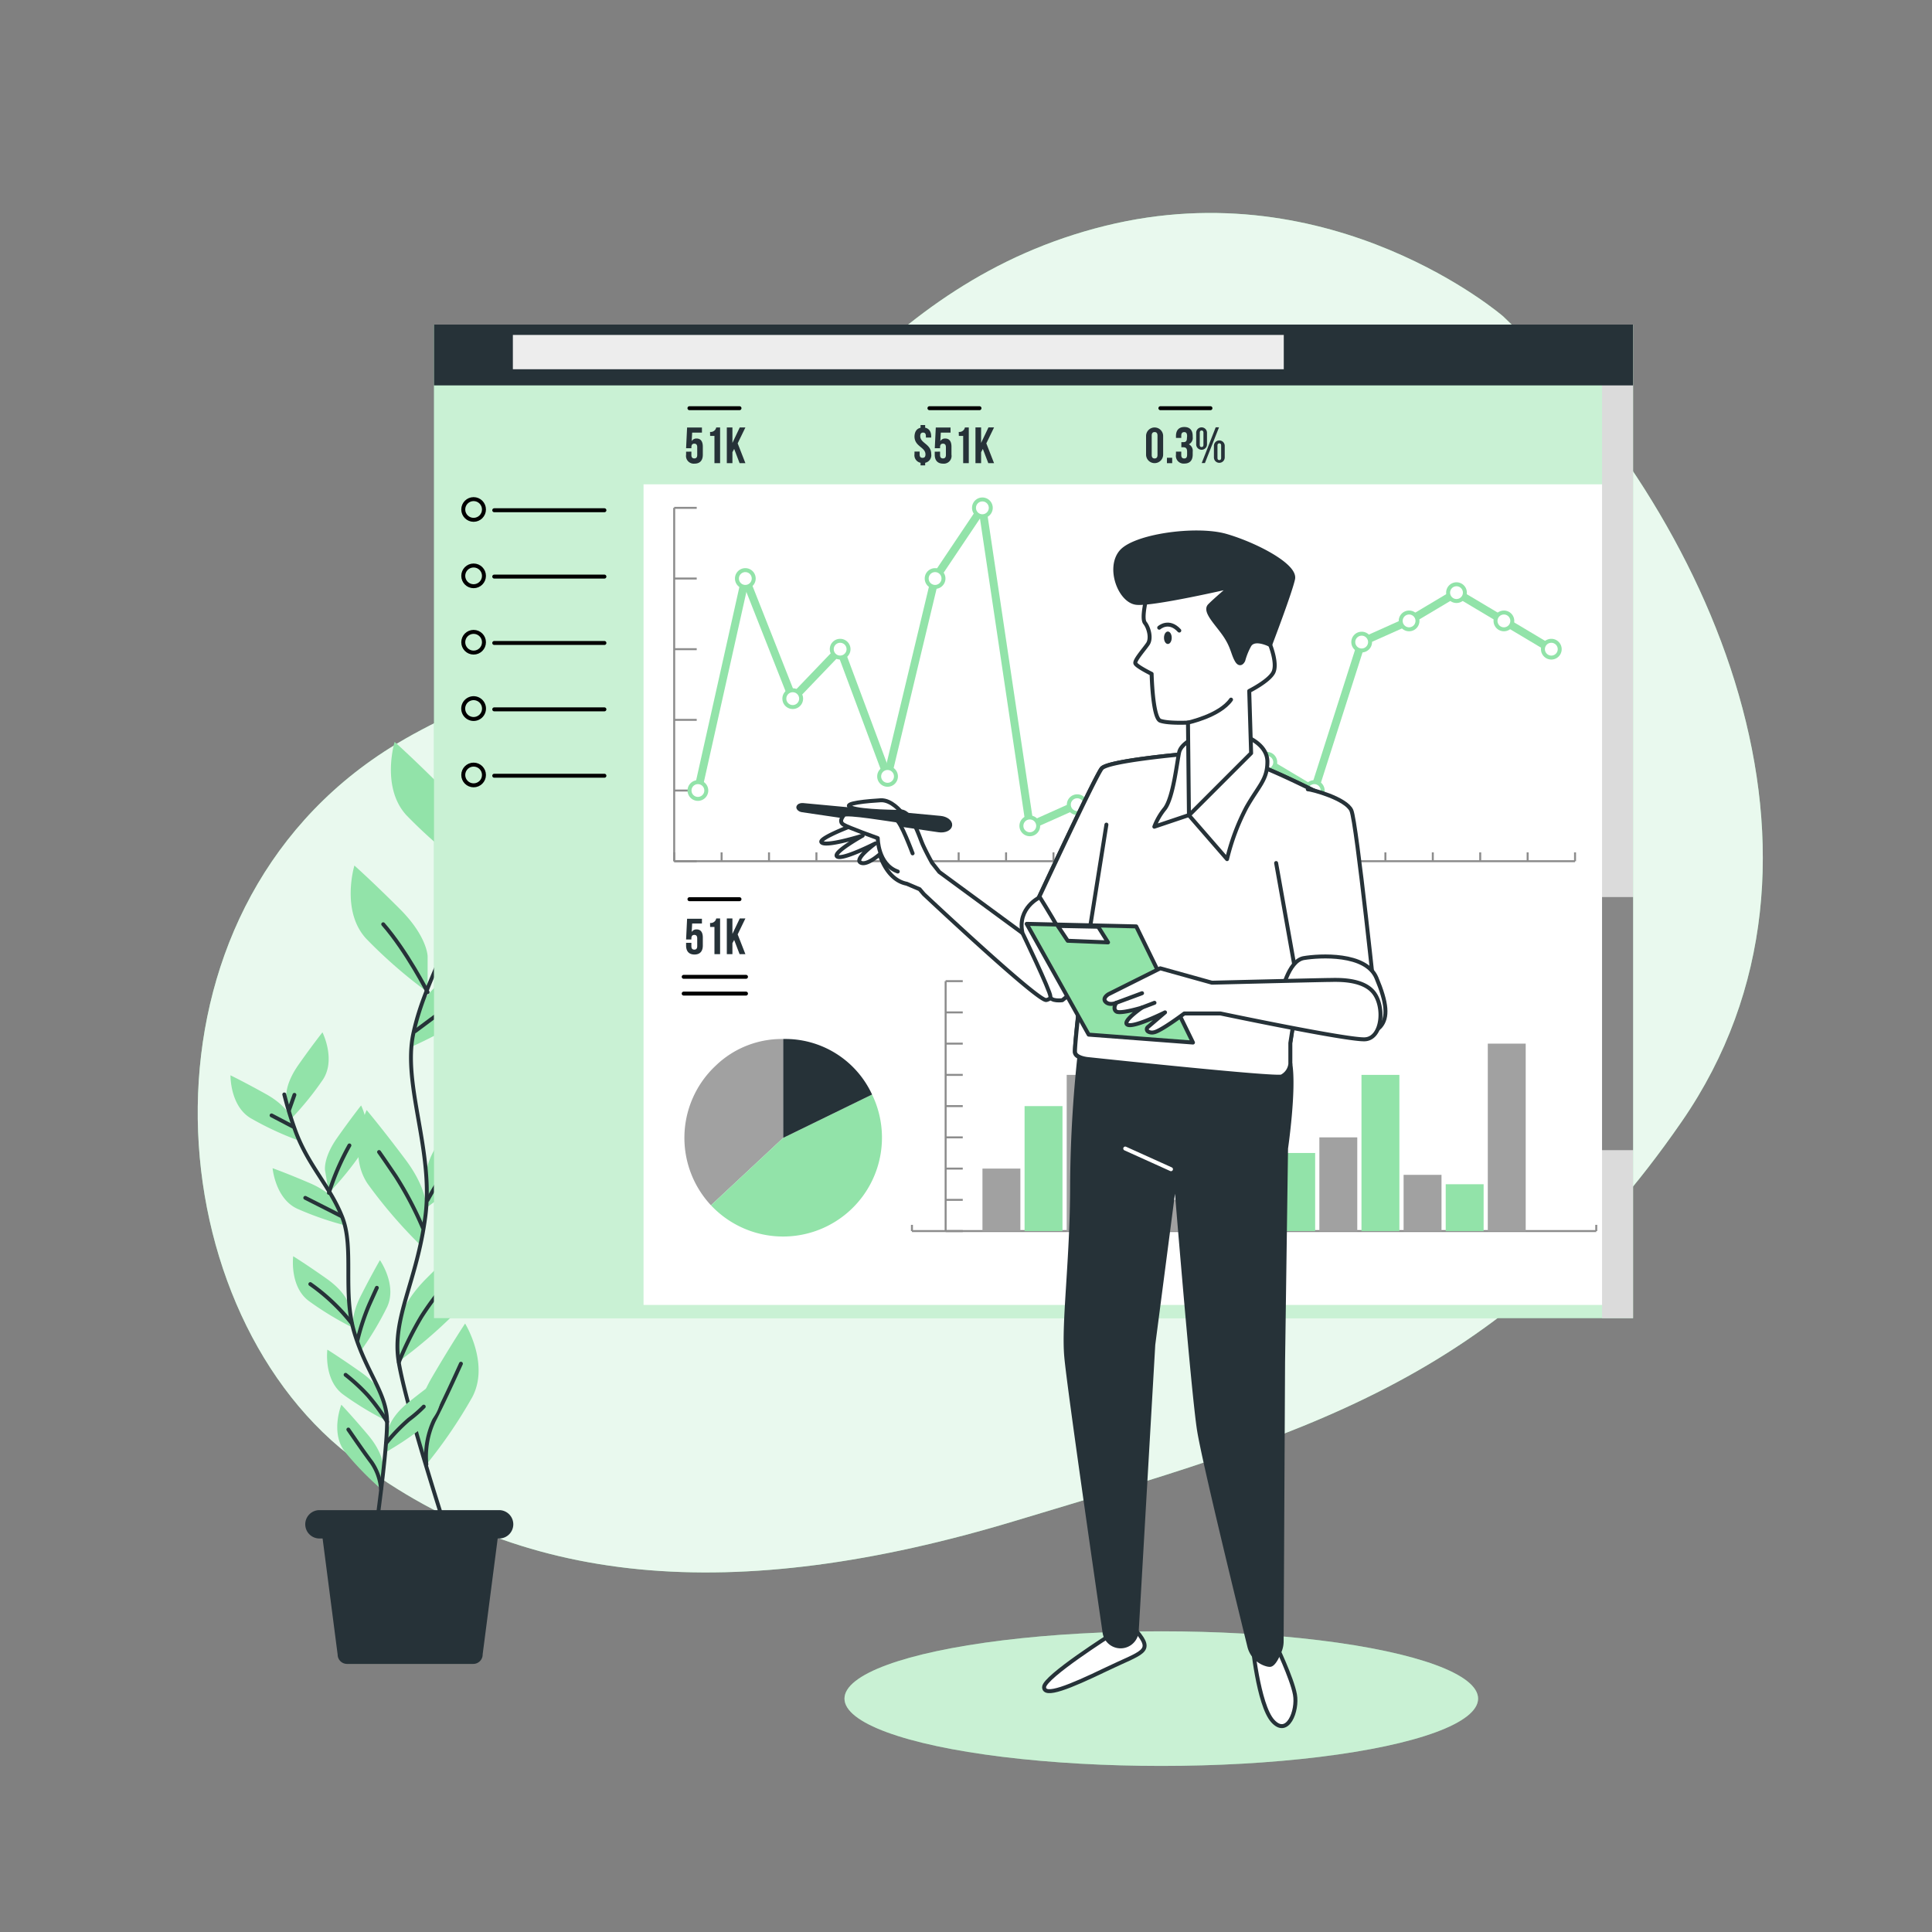<svg xmlns="http://www.w3.org/2000/svg" viewBox="0 0 500 500"><rect x="0" y="0" width="500" height="500" fill="#808080" stroke="none"/><g id="freepik--background-simple--inject-277"><path d="M389,81.86s-44-38-103-23.41-85,64.39-119.53,98.12c-18.11,17.66-44.27,23.62-65.56,37-68.08,42.8-61,143.57-10.6,183,43.67,34.08,99.3,39.1,172.5,17S388.33,358.25,435.27,290.2,443,133.34,389,81.86Z" style="fill:#92E3A9"></path><path d="M389,81.86s-44-38-103-23.41-85,64.39-119.53,98.12c-18.11,17.66-44.27,23.62-65.56,37-68.08,42.8-61,143.57-10.6,183,43.67,34.08,99.3,39.1,172.5,17S388.33,358.25,435.27,290.2,443,133.34,389,81.86Z" style="fill:#fff;opacity:0.8"></path></g><g id="freepik--Plants--inject-277"><path d="M121.08,215.56s0-5.12-7.17-12.29S102.13,192,102.13,192,98.54,203.78,105.2,211a126.16,126.16,0,0,0,15.88,13.83Z" style="fill:#92E3A9"></path><path d="M110.67,247.55s0-5.12-7.17-12.29S91.72,224,91.72,224s-3.58,11.78,3.07,18.95a126.16,126.16,0,0,0,15.88,13.83Z" style="fill:#92E3A9"></path><path d="M120.63,224.29s.54-5.1,8.43-11.47,12.91-10,12.91-10,2.32,12.09-5.06,18.52a126.08,126.08,0,0,1-17.25,12.08Z" style="fill:#92E3A9"></path><path d="M108.06,262.07s1.07-5,9.59-10.52S131.53,243,131.53,243s1,12.27-7,17.89a126.25,126.25,0,0,1-18.42,10.19Z" style="fill:#92E3A9"></path><path d="M110.42,303.26s0-5.12,7.17-12.3,11.78-11.27,11.78-11.27,3.59,11.79-3.07,19a126.16,126.16,0,0,1-15.88,13.83Z" style="fill:#92E3A9"></path><path d="M110.3,313.31s.73-5.07-5.35-13.19-10.06-12.83-10.06-12.83-5.22,11.16.35,19.2A125.62,125.62,0,0,0,109,322.44Z" style="fill:#92E3A9"></path><path d="M103.23,343.11s0-5.12,7.17-12.3,11.78-11.26,11.78-11.26,3.59,11.78-3.07,18.95a126.16,126.16,0,0,1-15.88,13.83Z" style="fill:#92E3A9"></path><path d="M108,370.12s-1.3-4.95,3.82-13.71,8.55-13.88,8.55-13.88,6.45,10.49,1.82,19.11A124.93,124.93,0,0,1,110.35,379Z" style="fill:#92E3A9"></path><path d="M121.73,214.25a146.69,146.69,0,0,1-2,15.9c-2.84,14.65-9.92,24.1-12.76,37.33s5.3,30.27,3.12,47.26-8.79,26.44-6.9,37.78S115,394.57,115,394.57" style="fill:none;stroke:#263238;stroke-linecap:round;stroke-linejoin:round"></path><line x1="120.56" y1="227.69" x2="128.29" y2="221.76" style="fill:none;stroke:#263238;stroke-linecap:round;stroke-linejoin:round"></line><line x1="120.92" y1="220.86" x2="117.68" y2="215.11" style="fill:none;stroke:#263238;stroke-linecap:round;stroke-linejoin:round"></line><path d="M107.44,266.87s6.47-4.85,13.12-9.7" style="fill:none;stroke:#263238;stroke-linecap:round;stroke-linejoin:round"></path><path d="M110.67,256.77s-5.39-10.57-11.5-17.58" style="fill:none;stroke:#263238;stroke-linecap:round;stroke-linejoin:round"></path><path d="M110.68,310.54A80.17,80.17,0,0,1,124.51,292" style="fill:none;stroke:#263238;stroke-linecap:round;stroke-linejoin:round"></path><path d="M109.42,317.73a91.46,91.46,0,0,0-7-13.3c-3.78-5.57-4.32-6.29-4.32-6.29" style="fill:none;stroke:#263238;stroke-linecap:round;stroke-linejoin:round"></path><path d="M103.23,352.52a85.47,85.47,0,0,1,5.83-11.78,75.27,75.27,0,0,1,7.55-9.89" style="fill:none;stroke:#263238;stroke-linecap:round;stroke-linejoin:round"></path><path d="M110.35,379a22,22,0,0,1,1.94-11.34c2.7-5.22,5.75-12,7-14.74" style="fill:none;stroke:#263238;stroke-linecap:round;stroke-linejoin:round"></path><path d="M74.12,284s-.55-3.21,3.16-8.48,6.17-8.35,6.17-8.35,3.53,7,.13,12.22a80,80,0,0,1-8.46,10.39Z" style="fill:#92E3A9"></path><path d="M84.12,302.92s-.56-3.21,3.16-8.48,6.17-8.35,6.17-8.35,3.53,7,.13,12.22a80.45,80.45,0,0,1-8.46,10.4Z" style="fill:#92E3A9"></path><path d="M75.35,289.42s-.89-3.14-6.53-6.28-9.17-4.85-9.17-4.85-.15,7.84,5.18,11.07A79.91,79.91,0,0,0,77,295.06Z" style="fill:#92E3A9"></path><path d="M87.34,311.74s-1.22-3-7.16-5.55-9.63-3.86-9.63-3.86.68,7.81,6.32,10.46a80.06,80.06,0,0,0,12.66,4.39Z" style="fill:#92E3A9"></path><path d="M90.33,337.83s-.56-3.21-5.83-6.93-8.62-5.79-8.62-5.79-1,7.78,4,11.55a80.41,80.41,0,0,0,11.46,6.95Z" style="fill:#92E3A9"></path><path d="M91.49,344.12s-1-3.1,1.93-8.85,4.91-9.14,4.91-9.14,4.49,6.43,1.87,12.08a80.07,80.07,0,0,1-6.89,11.49Z" style="fill:#92E3A9"></path><path d="M100.49,370s.38-3.24,5.43-7.25,8.27-6.27,8.27-6.27,1.41,7.71-3.32,11.76a80,80,0,0,1-11.05,7.59Z" style="fill:#92E3A9"></path><path d="M99.16,362s-.55-3.22-5.83-6.93-8.61-5.79-8.61-5.79-1,7.78,4,11.55a81,81,0,0,0,11.46,6.95Z" style="fill:#92E3A9"></path><path d="M99.09,379.5s.28-3.25-3.88-8.18-6.87-7.78-6.87-7.78-2.91,7.27.93,12.18a79.73,79.73,0,0,0,9.33,9.62Z" style="fill:#92E3A9"></path><path d="M73.57,283.24a92.5,92.5,0,0,0,3,9.76c3.37,8.88,8.84,14,12,22s0,19.56,3.17,30,8.39,15.62,8.43,22.94-2.84,27.65-2.84,27.65" style="fill:none;stroke:#263238;stroke-linecap:round;stroke-linejoin:round"></path><line x1="75.77" y1="291.54" x2="70.28" y2="288.66" style="fill:none;stroke:#263238;stroke-linecap:round;stroke-linejoin:round"></line><line x1="74.8" y1="287.3" x2="76.2" y2="283.34" style="fill:none;stroke:#263238;stroke-linecap:round;stroke-linejoin:round"></line><path d="M88.25,314.69S83.66,312.35,79,310" style="fill:none;stroke:#263238;stroke-linecap:round;stroke-linejoin:round"></path><path d="M85.12,308.71a65.18,65.18,0,0,1,5.31-12.28" style="fill:none;stroke:#263238;stroke-linecap:round;stroke-linejoin:round"></path><path d="M91,342.42a50.92,50.92,0,0,0-10.69-10.1" style="fill:none;stroke:#263238;stroke-linecap:round;stroke-linejoin:round"></path><path d="M92.53,346.8a57.61,57.61,0,0,1,3-9.1c1.76-3.91,2-4.42,2-4.42" style="fill:none;stroke:#263238;stroke-linecap:round;stroke-linejoin:round"></path><path d="M99.93,373.49a47.93,47.93,0,0,1,5.91-6.13,32,32,0,0,0,3.83-3.33" style="fill:none;stroke:#263238;stroke-linecap:round;stroke-linejoin:round"></path><path d="M100.18,367.94a54,54,0,0,0-4.93-6.76,48.25,48.25,0,0,0-5.81-5.38" style="fill:none;stroke:#263238;stroke-linecap:round;stroke-linejoin:round"></path><path d="M98.6,385.34a14.07,14.07,0,0,0-2.45-6.9c-2.26-3-4.92-6.93-6-8.48" style="fill:none;stroke:#263238;stroke-linecap:round;stroke-linejoin:round"></path><path d="M122.48,430.62H89.82a2.43,2.43,0,0,1-2.44-2.43L82.69,392H129.6l-4.69,36.15A2.43,2.43,0,0,1,122.48,430.62Z" style="fill:#263238"></path><path d="M129.19,398.16H82.69A3.67,3.67,0,0,1,79,394.49h0a3.67,3.67,0,0,1,3.67-3.67h46.5a3.67,3.67,0,0,1,3.67,3.67h0A3.67,3.67,0,0,1,129.19,398.16Z" style="fill:#263238"></path></g><g id="freepik--Page--inject-277"><rect x="112.32" y="84" width="310.31" height="257.13" style="fill:#92E3A9"></rect><rect x="112.32" y="84" width="310.31" height="257.13" style="fill:#fff;opacity:0.5"></rect><rect x="166.55" y="125.34" width="254.23" height="212.38" style="fill:#fff"></rect><line x1="236.01" y1="318.6" x2="413.11" y2="318.6" style="fill:none;stroke:#8c8c8c;stroke-miterlimit:10;stroke-width:0.512px"></line><line x1="236.01" y1="318.6" x2="236.01" y2="316.99" style="fill:none;stroke:#8c8c8c;stroke-miterlimit:10;stroke-width:0.512px"></line><line x1="413.11" y1="318.6" x2="413.11" y2="316.99" style="fill:none;stroke:#8c8c8c;stroke-miterlimit:10;stroke-width:0.512px"></line><line x1="244.73" y1="318.6" x2="244.73" y2="253.92" style="fill:none;stroke:#8c8c8c;stroke-miterlimit:10;stroke-width:0.512px"></line><line x1="244.73" y1="318.6" x2="249.16" y2="318.6" style="fill:none;stroke:#8c8c8c;stroke-miterlimit:10;stroke-width:0.512px"></line><line x1="244.73" y1="310.52" x2="249.16" y2="310.52" style="fill:none;stroke:#8c8c8c;stroke-miterlimit:10;stroke-width:0.512px"></line><line x1="244.73" y1="302.43" x2="249.16" y2="302.43" style="fill:none;stroke:#8c8c8c;stroke-miterlimit:10;stroke-width:0.512px"></line><line x1="244.73" y1="294.35" x2="249.16" y2="294.35" style="fill:none;stroke:#8c8c8c;stroke-miterlimit:10;stroke-width:0.512px"></line><line x1="244.73" y1="286.26" x2="249.16" y2="286.26" style="fill:none;stroke:#8c8c8c;stroke-miterlimit:10;stroke-width:0.512px"></line><line x1="244.73" y1="278.18" x2="249.16" y2="278.18" style="fill:none;stroke:#8c8c8c;stroke-miterlimit:10;stroke-width:0.512px"></line><line x1="244.73" y1="270.09" x2="249.16" y2="270.09" style="fill:none;stroke:#8c8c8c;stroke-miterlimit:10;stroke-width:0.512px"></line><line x1="244.73" y1="262.01" x2="249.16" y2="262.01" style="fill:none;stroke:#8c8c8c;stroke-miterlimit:10;stroke-width:0.512px"></line><line x1="244.73" y1="253.92" x2="249.16" y2="253.92" style="fill:none;stroke:#8c8c8c;stroke-miterlimit:10;stroke-width:0.512px"></line><rect x="385.04" y="270.09" width="9.81" height="48.51" style="fill:#a1a1a1"></rect><rect x="374.15" y="306.48" width="9.81" height="12.13" style="fill:#92E3A9"></rect><rect x="363.25" y="304.05" width="9.81" height="14.55" style="fill:#a1a1a1"></rect><rect x="352.35" y="278.18" width="9.81" height="40.43" style="fill:#92E3A9"></rect><rect x="341.45" y="294.35" width="9.81" height="24.26" style="fill:#a1a1a1"></rect><rect x="330.55" y="298.39" width="9.81" height="20.21" style="fill:#92E3A9"></rect><rect x="319.65" y="302.43" width="9.81" height="16.17" style="fill:#a1a1a1"></rect><rect x="308.75" y="262.01" width="9.81" height="56.6" style="fill:#92E3A9"></rect><rect x="297.86" y="310.52" width="9.81" height="8.09" style="fill:#a1a1a1"></rect><rect x="286.96" y="294.35" width="9.81" height="24.26" style="fill:#92E3A9"></rect><rect x="276.06" y="278.18" width="9.81" height="40.43" style="fill:#a1a1a1"></rect><rect x="265.16" y="286.26" width="9.81" height="32.34" style="fill:#92E3A9"></rect><rect x="254.26" y="302.43" width="9.81" height="16.17" style="fill:#a1a1a1"></rect><line x1="174.48" y1="222.88" x2="407.62" y2="222.88" style="fill:none;stroke:#8c8c8c;stroke-miterlimit:10;stroke-width:0.512px"></line><line x1="174.48" y1="222.88" x2="174.48" y2="220.59" style="fill:none;stroke:#8c8c8c;stroke-miterlimit:10;stroke-width:0.512px"></line><line x1="186.75" y1="222.88" x2="186.75" y2="220.59" style="fill:none;stroke:#8c8c8c;stroke-miterlimit:10;stroke-width:0.512px"></line><line x1="199.02" y1="222.88" x2="199.02" y2="220.59" style="fill:none;stroke:#8c8c8c;stroke-miterlimit:10;stroke-width:0.512px"></line><line x1="211.29" y1="222.88" x2="211.29" y2="220.59" style="fill:none;stroke:#8c8c8c;stroke-miterlimit:10;stroke-width:0.512px"></line><line x1="223.56" y1="222.88" x2="223.56" y2="220.59" style="fill:none;stroke:#8c8c8c;stroke-miterlimit:10;stroke-width:0.512px"></line><line x1="235.83" y1="222.88" x2="235.83" y2="220.59" style="fill:none;stroke:#8c8c8c;stroke-miterlimit:10;stroke-width:0.512px"></line><line x1="248.1" y1="222.88" x2="248.1" y2="220.59" style="fill:none;stroke:#8c8c8c;stroke-miterlimit:10;stroke-width:0.512px"></line><line x1="260.37" y1="222.88" x2="260.37" y2="220.59" style="fill:none;stroke:#8c8c8c;stroke-miterlimit:10;stroke-width:0.512px"></line><line x1="272.64" y1="222.88" x2="272.64" y2="220.59" style="fill:none;stroke:#8c8c8c;stroke-miterlimit:10;stroke-width:0.512px"></line><line x1="284.92" y1="222.88" x2="284.92" y2="220.59" style="fill:none;stroke:#8c8c8c;stroke-miterlimit:10;stroke-width:0.512px"></line><line x1="297.19" y1="222.88" x2="297.19" y2="220.59" style="fill:none;stroke:#8c8c8c;stroke-miterlimit:10;stroke-width:0.512px"></line><line x1="309.46" y1="222.88" x2="309.46" y2="220.59" style="fill:none;stroke:#8c8c8c;stroke-miterlimit:10;stroke-width:0.512px"></line><line x1="321.73" y1="222.88" x2="321.73" y2="220.59" style="fill:none;stroke:#8c8c8c;stroke-miterlimit:10;stroke-width:0.512px"></line><line x1="334" y1="222.88" x2="334" y2="220.59" style="fill:none;stroke:#8c8c8c;stroke-miterlimit:10;stroke-width:0.512px"></line><line x1="346.27" y1="222.88" x2="346.27" y2="220.59" style="fill:none;stroke:#8c8c8c;stroke-miterlimit:10;stroke-width:0.512px"></line><line x1="358.54" y1="222.88" x2="358.54" y2="220.59" style="fill:none;stroke:#8c8c8c;stroke-miterlimit:10;stroke-width:0.512px"></line><line x1="370.81" y1="222.88" x2="370.81" y2="220.59" style="fill:none;stroke:#8c8c8c;stroke-miterlimit:10;stroke-width:0.512px"></line><line x1="383.08" y1="222.88" x2="383.08" y2="220.59" style="fill:none;stroke:#8c8c8c;stroke-miterlimit:10;stroke-width:0.512px"></line><line x1="395.35" y1="222.88" x2="395.35" y2="220.59" style="fill:none;stroke:#8c8c8c;stroke-miterlimit:10;stroke-width:0.512px"></line><line x1="407.62" y1="222.88" x2="407.62" y2="220.59" style="fill:none;stroke:#8c8c8c;stroke-miterlimit:10;stroke-width:0.512px"></line><line x1="174.48" y1="222.88" x2="174.48" y2="131.43" style="fill:none;stroke:#8c8c8c;stroke-miterlimit:10;stroke-width:0.512px"></line><line x1="174.48" y1="222.88" x2="180.31" y2="222.88" style="fill:none;stroke:#8c8c8c;stroke-miterlimit:10;stroke-width:0.512px"></line><line x1="174.48" y1="204.59" x2="180.31" y2="204.59" style="fill:none;stroke:#8c8c8c;stroke-miterlimit:10;stroke-width:0.512px"></line><line x1="174.48" y1="186.3" x2="180.31" y2="186.3" style="fill:none;stroke:#8c8c8c;stroke-miterlimit:10;stroke-width:0.512px"></line><line x1="174.48" y1="168.01" x2="180.31" y2="168.01" style="fill:none;stroke:#8c8c8c;stroke-miterlimit:10;stroke-width:0.512px"></line><line x1="174.48" y1="149.72" x2="180.31" y2="149.72" style="fill:none;stroke:#8c8c8c;stroke-miterlimit:10;stroke-width:0.512px"></line><line x1="174.48" y1="131.43" x2="180.31" y2="131.43" style="fill:none;stroke:#8c8c8c;stroke-miterlimit:10;stroke-width:0.512px"></line><line x1="192.89" y1="149.72" x2="180.62" y2="204.59" style="fill:none;stroke:#92E3A9;stroke-linecap:round;stroke-miterlimit:10;stroke-width:2.05px"></line><line x1="205.16" y1="180.81" x2="192.89" y2="149.72" style="fill:none;stroke:#92E3A9;stroke-linecap:round;stroke-miterlimit:10;stroke-width:2.05px"></line><line x1="217.43" y1="168.01" x2="205.16" y2="180.81" style="fill:none;stroke:#92E3A9;stroke-linecap:round;stroke-miterlimit:10;stroke-width:2.05px"></line><line x1="229.7" y1="200.93" x2="217.43" y2="168.01" style="fill:none;stroke:#92E3A9;stroke-linecap:round;stroke-miterlimit:10;stroke-width:2.05px"></line><line x1="241.97" y1="149.72" x2="229.7" y2="200.93" style="fill:none;stroke:#92E3A9;stroke-linecap:round;stroke-miterlimit:10;stroke-width:2.05px"></line><line x1="254.24" y1="131.43" x2="241.97" y2="149.72" style="fill:none;stroke:#92E3A9;stroke-linecap:round;stroke-miterlimit:10;stroke-width:2.05px"></line><line x1="266.51" y1="213.73" x2="254.24" y2="131.43" style="fill:none;stroke:#92E3A9;stroke-linecap:round;stroke-miterlimit:10;stroke-width:2.05px"></line><line x1="278.78" y1="208.24" x2="266.51" y2="213.73" style="fill:none;stroke:#92E3A9;stroke-linecap:round;stroke-miterlimit:10;stroke-width:2.05px"></line><line x1="291.05" y1="206.41" x2="278.78" y2="208.24" style="fill:none;stroke:#92E3A9;stroke-linecap:round;stroke-miterlimit:10;stroke-width:2.05px"></line><line x1="303.32" y1="200.93" x2="291.05" y2="206.41" style="fill:none;stroke:#92E3A9;stroke-linecap:round;stroke-miterlimit:10;stroke-width:2.05px"></line><line x1="315.59" y1="193.61" x2="303.32" y2="200.93" style="fill:none;stroke:#92E3A9;stroke-linecap:round;stroke-miterlimit:10;stroke-width:2.05px"></line><line x1="327.86" y1="197.27" x2="315.59" y2="193.61" style="fill:none;stroke:#92E3A9;stroke-linecap:round;stroke-miterlimit:10;stroke-width:2.05px"></line><line x1="340.13" y1="204.59" x2="327.86" y2="197.27" style="fill:none;stroke:#92E3A9;stroke-linecap:round;stroke-miterlimit:10;stroke-width:2.05px"></line><line x1="352.4" y1="166.18" x2="340.13" y2="204.59" style="fill:none;stroke:#92E3A9;stroke-linecap:round;stroke-miterlimit:10;stroke-width:2.05px"></line><line x1="364.67" y1="160.69" x2="352.4" y2="166.18" style="fill:none;stroke:#92E3A9;stroke-linecap:round;stroke-miterlimit:10;stroke-width:2.05px"></line><line x1="376.94" y1="153.38" x2="364.67" y2="160.69" style="fill:none;stroke:#92E3A9;stroke-linecap:round;stroke-miterlimit:10;stroke-width:2.05px"></line><line x1="389.21" y1="160.69" x2="376.94" y2="153.38" style="fill:none;stroke:#92E3A9;stroke-linecap:round;stroke-miterlimit:10;stroke-width:2.05px"></line><line x1="401.48" y1="168.01" x2="389.21" y2="160.69" style="fill:none;stroke:#92E3A9;stroke-linecap:round;stroke-miterlimit:10;stroke-width:2.05px"></line><path d="M180.62,202.42h0a2.17,2.17,0,0,1,2.17,2.17h0a2.17,2.17,0,0,1-2.17,2.16h0a2.17,2.17,0,0,1-2.17-2.16h0A2.17,2.17,0,0,1,180.62,202.42Z" style="fill:#fff;stroke:#92E3A9;stroke-linecap:round;stroke-linejoin:round;stroke-width:1.025px"></path><path d="M192.89,147.55h0a2.17,2.17,0,0,1,2.17,2.17h0a2.17,2.17,0,0,1-2.17,2.17h0a2.17,2.17,0,0,1-2.17-2.17h0A2.17,2.17,0,0,1,192.89,147.55Z" style="fill:#fff;stroke:#92E3A9;stroke-linecap:round;stroke-linejoin:round;stroke-width:1.025px"></path><path d="M205.16,178.64h0a2.17,2.17,0,0,1,2.17,2.17h0a2.17,2.17,0,0,1-2.17,2.17h0a2.17,2.17,0,0,1-2.17-2.17h0A2.17,2.17,0,0,1,205.16,178.64Z" style="fill:#fff;stroke:#92E3A9;stroke-linecap:round;stroke-linejoin:round;stroke-width:1.025px"></path><path d="M217.43,165.84h0A2.17,2.17,0,0,1,219.6,168h0a2.17,2.17,0,0,1-2.17,2.17h0a2.17,2.17,0,0,1-2.17-2.17h0A2.17,2.17,0,0,1,217.43,165.84Z" style="fill:#fff;stroke:#92E3A9;stroke-linecap:round;stroke-linejoin:round;stroke-width:1.025px"></path><path d="M229.7,198.76h0a2.17,2.17,0,0,1,2.17,2.17h0a2.17,2.17,0,0,1-2.17,2.17h0a2.17,2.17,0,0,1-2.17-2.17h0A2.17,2.17,0,0,1,229.7,198.76Z" style="fill:#fff;stroke:#92E3A9;stroke-linecap:round;stroke-linejoin:round;stroke-width:1.025px"></path><path d="M242,147.55h0a2.17,2.17,0,0,1,2.17,2.17h0a2.17,2.17,0,0,1-2.17,2.17h0a2.17,2.17,0,0,1-2.17-2.17h0A2.17,2.17,0,0,1,242,147.55Z" style="fill:#fff;stroke:#92E3A9;stroke-linecap:round;stroke-linejoin:round;stroke-width:1.025px"></path><path d="M254.24,129.26h0a2.17,2.17,0,0,1,2.17,2.17h0a2.17,2.17,0,0,1-2.17,2.17h0a2.17,2.17,0,0,1-2.17-2.17h0A2.17,2.17,0,0,1,254.24,129.26Z" style="fill:#fff;stroke:#92E3A9;stroke-linecap:round;stroke-linejoin:round;stroke-width:1.025px"></path><path d="M266.51,211.56h0a2.17,2.17,0,0,1,2.17,2.17h0a2.17,2.17,0,0,1-2.17,2.17h0a2.17,2.17,0,0,1-2.17-2.17h0A2.17,2.17,0,0,1,266.51,211.56Z" style="fill:#fff;stroke:#92E3A9;stroke-linecap:round;stroke-linejoin:round;stroke-width:1.025px"></path><path d="M278.78,206.08h0a2.17,2.17,0,0,1,2.17,2.16h0a2.17,2.17,0,0,1-2.17,2.17h0a2.17,2.17,0,0,1-2.17-2.17h0A2.17,2.17,0,0,1,278.78,206.08Z" style="fill:#fff;stroke:#92E3A9;stroke-linecap:round;stroke-linejoin:round;stroke-width:1.025px"></path><path d="M291.05,204.25h0a2.17,2.17,0,0,1,2.17,2.16h0a2.17,2.17,0,0,1-2.17,2.17h0a2.17,2.17,0,0,1-2.17-2.17h0A2.17,2.17,0,0,1,291.05,204.25Z" style="fill:#fff;stroke:#92E3A9;stroke-linecap:round;stroke-linejoin:round;stroke-width:1.025px"></path><path d="M303.32,198.76h0a2.17,2.17,0,0,1,2.17,2.17h0a2.17,2.17,0,0,1-2.17,2.17h0a2.17,2.17,0,0,1-2.17-2.17h0A2.17,2.17,0,0,1,303.32,198.76Z" style="fill:#fff;stroke:#92E3A9;stroke-linecap:round;stroke-linejoin:round;stroke-width:1.025px"></path><path d="M315.59,191.44h0a2.17,2.17,0,0,1,2.17,2.17h0a2.17,2.17,0,0,1-2.17,2.17h0a2.17,2.17,0,0,1-2.17-2.17h0A2.17,2.17,0,0,1,315.59,191.44Z" style="fill:#fff;stroke:#92E3A9;stroke-linecap:round;stroke-linejoin:round;stroke-width:1.025px"></path><path d="M327.86,195.1h0a2.17,2.17,0,0,1,2.17,2.17h0a2.17,2.17,0,0,1-2.17,2.17h0a2.17,2.17,0,0,1-2.17-2.17h0A2.17,2.17,0,0,1,327.86,195.1Z" style="fill:#fff;stroke:#92E3A9;stroke-linecap:round;stroke-linejoin:round;stroke-width:1.025px"></path><path d="M340.13,202.42h0a2.17,2.17,0,0,1,2.17,2.17h0a2.17,2.17,0,0,1-2.17,2.16h0a2.17,2.17,0,0,1-2.17-2.16h0A2.17,2.17,0,0,1,340.13,202.42Z" style="fill:#fff;stroke:#92E3A9;stroke-linecap:round;stroke-linejoin:round;stroke-width:1.025px"></path><path d="M352.4,164h0a2.17,2.17,0,0,1,2.17,2.17h0a2.17,2.17,0,0,1-2.17,2.17h0a2.17,2.17,0,0,1-2.17-2.17h0A2.17,2.17,0,0,1,352.4,164Z" style="fill:#fff;stroke:#92E3A9;stroke-linecap:round;stroke-linejoin:round;stroke-width:1.025px"></path><path d="M364.67,158.52h0a2.17,2.17,0,0,1,2.17,2.17h0a2.17,2.17,0,0,1-2.17,2.17h0a2.17,2.17,0,0,1-2.17-2.17h0A2.17,2.17,0,0,1,364.67,158.52Z" style="fill:#fff;stroke:#92E3A9;stroke-linecap:round;stroke-linejoin:round;stroke-width:1.025px"></path><path d="M376.94,151.21h0a2.17,2.17,0,0,1,2.17,2.17h0a2.17,2.17,0,0,1-2.17,2.16h0a2.17,2.17,0,0,1-2.17-2.16h0A2.17,2.17,0,0,1,376.94,151.21Z" style="fill:#fff;stroke:#92E3A9;stroke-linecap:round;stroke-linejoin:round;stroke-width:1.025px"></path><path d="M389.21,158.52h0a2.17,2.17,0,0,1,2.17,2.17h0a2.17,2.17,0,0,1-2.17,2.17h0a2.17,2.17,0,0,1-2.17-2.17h0A2.17,2.17,0,0,1,389.21,158.52Z" style="fill:#fff;stroke:#92E3A9;stroke-linecap:round;stroke-linejoin:round;stroke-width:1.025px"></path><path d="M401.48,165.84h0a2.17,2.17,0,0,1,2.17,2.17h0a2.17,2.17,0,0,1-2.17,2.17h0a2.18,2.18,0,0,1-2.17-2.17h0A2.17,2.17,0,0,1,401.48,165.84Z" style="fill:#fff;stroke:#92E3A9;stroke-linecap:round;stroke-linejoin:round;stroke-width:1.025px"></path><rect x="414.61" y="84" width="8.02" height="257.13" style="fill:#dbdbdb"></rect><rect x="414.61" y="232.16" width="8.02" height="65.5" style="fill:#878787"></rect><rect x="112.32" y="84" width="310.31" height="15.74" style="fill:#263238"></rect><rect x="132.73" y="86.68" width="199.51" height="8.88" style="fill:#ededed"></rect><line x1="127.91" y1="132.05" x2="156.42" y2="132.05" style="fill:none;stroke:#000;stroke-linecap:round;stroke-linejoin:round;stroke-width:1.025px"></line><circle cx="122.57" cy="131.85" r="2.68" style="fill:none;stroke:#000;stroke-linecap:round;stroke-linejoin:round;stroke-width:1.025px"></circle><line x1="127.91" y1="149.22" x2="156.42" y2="149.22" style="fill:none;stroke:#000;stroke-linecap:round;stroke-linejoin:round;stroke-width:1.025px"></line><circle cx="122.57" cy="149.03" r="2.68" style="fill:none;stroke:#000;stroke-linecap:round;stroke-linejoin:round;stroke-width:1.025px"></circle><line x1="127.91" y1="166.4" x2="156.42" y2="166.4" style="fill:none;stroke:#000;stroke-linecap:round;stroke-linejoin:round;stroke-width:1.025px"></line><circle cx="122.57" cy="166.21" r="2.68" style="fill:none;stroke:#000;stroke-linecap:round;stroke-linejoin:round;stroke-width:1.025px"></circle><line x1="127.91" y1="183.58" x2="156.42" y2="183.58" style="fill:none;stroke:#000;stroke-linecap:round;stroke-linejoin:round;stroke-width:1.025px"></line><path d="M125.26,183.38a2.69,2.69,0,1,0-2.69,2.69A2.69,2.69,0,0,0,125.26,183.38Z" style="fill:none;stroke:#000;stroke-linecap:round;stroke-linejoin:round;stroke-width:1.025px"></path><line x1="127.91" y1="200.76" x2="156.42" y2="200.76" style="fill:none;stroke:#000;stroke-linecap:round;stroke-linejoin:round;stroke-width:1.025px"></line><circle cx="122.57" cy="200.56" r="2.68" style="fill:none;stroke:#000;stroke-linecap:round;stroke-linejoin:round;stroke-width:1.025px"></circle><path d="M202.69,294.48,184,311.93a25.59,25.59,0,0,1,1.26-36.17,24.64,24.64,0,0,1,17.45-6.87Z" style="fill:#a1a1a1"></path><path d="M202.69,294.48l23-11.22A25.59,25.59,0,0,1,184,311.93Z" style="fill:#92E3A9"></path><path d="M202.69,294.48V268.89a24.74,24.74,0,0,1,23,14.37Z" style="fill:#263238"></path><path d="M178.93,116.88v.86c0,.66.3.9.76.9s.75-.24.75-.9v-2c0-.67-.29-.92-.75-.92s-.76.25-.76.92V116h-1.37l.26-5.36h3.84v1.32h-2.53l-.12,2.21a1.39,1.39,0,0,1,1.27-.68c1.07,0,1.61.76,1.61,2.12v2.06c0,1.48-.73,2.32-2.16,2.32a2,2,0,0,1-2.17-2.32v-.77Z" style="fill:#263238"></path><path d="M183.76,111.78a1.45,1.45,0,0,0,1.6-1.16h1v9.25h-1.46v-7.06h-1.12Z" style="fill:#263238"></path><path d="M190,116.18l-.45.85v2.84H188.1v-9.25h1.45v4l1.9-4h1.46l-2,4.12,2,5.13h-1.5Z" style="fill:#263238"></path><line x1="178.43" y1="105.64" x2="191.38" y2="105.64" style="fill:none;stroke:#000;stroke-linecap:round;stroke-linejoin:round;stroke-width:1.025px"></line><path d="M238.24,110.71V110h1.19v.69c1,.21,1.56,1,1.56,2.26v.29h-1.37v-.38c0-.66-.27-.91-.73-.91s-.73.25-.73.91c0,1.9,2.84,2,2.84,4.64a2,2,0,0,1-1.57,2.27v.67h-1.19v-.67a2,2,0,0,1-1.57-2.27v-.64H238v.73c0,.66.29.9.76.9s.75-.24.75-.9c0-1.9-2.84-2-2.84-4.64C236.71,111.73,237.22,110.93,238.24,110.71Z" style="fill:#263238"></path><path d="M243.29,116.88v.86c0,.66.29.9.75.9s.76-.24.76-.9v-2c0-.67-.29-.92-.76-.92s-.75.25-.75.92V116h-1.37l.26-5.36H246v1.32h-2.52l-.12,2.21a1.38,1.38,0,0,1,1.27-.68c1.07,0,1.61.76,1.61,2.12v2.06a2,2,0,0,1-2.17,2.32c-1.42,0-2.16-.84-2.16-2.32v-.77Z" style="fill:#263238"></path><path d="M248.12,111.78a1.45,1.45,0,0,0,1.6-1.16h1v9.25h-1.45v-7.06h-1.12Z" style="fill:#263238"></path><path d="M254.36,116.18l-.45.85v2.84h-1.46v-9.25h1.46v4l1.9-4h1.45l-2,4.12,2,5.13h-1.49Z" style="fill:#263238"></path><line x1="240.54" y1="105.64" x2="253.49" y2="105.64" style="fill:none;stroke:#000;stroke-linecap:round;stroke-linejoin:round;stroke-width:1.025px"></line><path d="M296.6,112.84a2.21,2.21,0,1,1,4.42,0v4.81a2.21,2.21,0,1,1-4.42,0Zm1.46,4.9c0,.66.29.91.75.91s.75-.25.75-.91v-5c0-.67-.29-.92-.75-.92s-.75.25-.75.92Z" style="fill:#263238"></path><path d="M303.36,118.47v1.4H302v-1.4Z" style="fill:#263238"></path><path d="M307.22,112.89c0-.83-.29-1.06-.75-1.06s-.76.25-.76.92v.59h-1.37v-.5c0-1.48.74-2.33,2.17-2.33s2.16.85,2.16,2.33v.24a1.81,1.81,0,0,1-1,1.9,1.89,1.89,0,0,1,1,1.94v.73c0,1.48-.74,2.32-2.16,2.32a2,2,0,0,1-2.17-2.32v-.77h1.37v.86c0,.66.29.91.76.91s.75-.22.75-1v-.73c0-.86-.29-1.17-1-1.17h-.49v-1.33h.57c.54,0,.87-.23.87-1Z" style="fill:#263238"></path><path d="M309.57,112a1.4,1.4,0,1,1,2.8,0v3a1.4,1.4,0,1,1-2.8,0Zm.93,3.11c0,.41.17.58.47.58s.48-.17.48-.58V112c0-.41-.19-.59-.48-.59s-.47.18-.47.59Zm4.12-4.52h.86l-3.65,9.25H311Zm-.46,4.79a1.4,1.4,0,1,1,2.8,0v3a1.4,1.4,0,1,1-2.8,0Zm.92,3.11c0,.41.18.58.48.58s.47-.17.47-.58v-3.17c0-.41-.18-.58-.47-.58s-.48.17-.48.58Z" style="fill:#263238"></path><line x1="300.31" y1="105.64" x2="313.26" y2="105.64" style="fill:none;stroke:#000;stroke-linecap:round;stroke-linejoin:round;stroke-width:1.025px"></line><path d="M178.93,244v.86c0,.66.3.9.76.9s.75-.24.75-.9v-2c0-.66-.29-.91-.75-.91s-.76.25-.76.91v.28h-1.37l.26-5.37h3.84V239h-2.53l-.12,2.2a1.41,1.41,0,0,1,1.27-.67c1.07,0,1.61.75,1.61,2.11v2.06c0,1.48-.73,2.33-2.16,2.33s-2.17-.85-2.17-2.33V244Z" style="fill:#263238"></path><path d="M183.76,238.86a1.44,1.44,0,0,0,1.6-1.17h1v9.25h-1.46v-7.05h-1.12Z" style="fill:#263238"></path><path d="M190,243.26l-.45.84v2.84H188.1v-9.25h1.45v4l1.9-4h1.46l-2,4.13,2,5.12h-1.5Z" style="fill:#263238"></path><line x1="178.43" y1="232.71" x2="191.38" y2="232.71" style="fill:none;stroke:#000;stroke-linecap:round;stroke-linejoin:round;stroke-width:1.025px"></line><line x1="176.94" y1="252.8" x2="193.06" y2="252.8" style="fill:none;stroke:#000;stroke-linecap:round;stroke-linejoin:round;stroke-width:1.025px"></line><line x1="176.94" y1="257.14" x2="193.06" y2="257.14" style="fill:none;stroke:#000;stroke-linecap:round;stroke-linejoin:round;stroke-width:1.025px"></line></g><g id="freepik--Character--inject-277"><ellipse cx="300.54" cy="439.6" rx="81.99" ry="17.42" style="fill:#92E3A9"></ellipse><ellipse cx="300.54" cy="439.6" rx="81.99" ry="17.42" style="fill:#fff;opacity:0.5"></ellipse><polygon points="303.6 211.5 305.52 218.53 296.14 264.78 301.68 275.01 311.06 265.42 308.72 218.53 313.19 212.78 308.29 205.53 303.6 211.5" style="fill:#fff;stroke:#263238;stroke-linecap:round;stroke-linejoin:round;stroke-width:1.025px"></polygon><path d="M287.77,422.88S270.21,434,270.21,436.63s6.49,0,16-4.58,12.45-4.49,7.94-9.88S287.77,422.88,287.77,422.88Z" style="fill:#fff;stroke:#263238;stroke-linecap:round;stroke-linejoin:round;stroke-width:1.025px"></path><path d="M324.05,424.79s1.53,16.42,5.35,20.62,6.49-2.67,5.73-6.87-5-13-5-13S326.73,421,324.05,424.79Z" style="fill:#fff;stroke:#263238;stroke-linecap:round;stroke-linejoin:round;stroke-width:1.025px"></path><path d="M279.76,269.75a330.56,330.56,0,0,0-2.3,37c0,19.09-2.29,35.51-1.52,44.3.67,7.72,8.13,59.15,9.92,71.45a4.19,4.19,0,0,0,2.94,3.4h0a4.19,4.19,0,0,0,5.39-3.77L298.47,348l5.73-43.92s4.58,56.52,6.11,66.07c1.3,8.13,10.35,45.07,13,55.85a6.44,6.44,0,0,0,4.58,4.76,3,3,0,0,0,.74.11c1,0,2.06-2.27,2.62-3.74a6.64,6.64,0,0,0,.44-2.33l.37-72.22.77-55.37s2.21-15.11,1.1-21.88S279.76,269.75,279.76,269.75Z" style="fill:#263238;stroke:#263238;stroke-linecap:round;stroke-linejoin:round;stroke-width:1.025px"></path><line x1="303.05" y1="302.59" x2="291.21" y2="297.24" style="fill:none;stroke:#fff;stroke-linecap:round;stroke-linejoin:round;stroke-width:1.025px"></line><path d="M238,230.13l-3.34-1.42c-5.24-1-7-7.61-7-7.61s-3.45,3.1-5,2.1,3.87-4.91,3.87-4.91-8.55,4.36-9.88,3.38,6.61-5.41,6.61-5.41-10.05,3.16-10.7,1.64,17.86-8.23,20.71-7.9,4.6,6.51,5.59,8.69,2.35,4.6,2.35,4.6l1.88,2.38,21.47,15.77s18.82-40.61,20.55-42.59,21.55-3.71,21.55-3.71l1.48-.25s5.2.25,11.39,1.24,24.27,10.4,24.27,10.4l-9.91,63.39v5.44a4.17,4.17,0,0,1-2.22,3.22c-1.24.74-50.27-4.46-50.27-4.46s-3-.24-3.22-1.73,2.23-22,2.23-22-7.43,8.17-9.66,8.42c-1.92.22-23.76-20-31.66-27.4Z" style="fill:#fff;stroke:#263238;stroke-linecap:round;stroke-linejoin:round;stroke-width:1.025px"></path><path d="M331.72,278.58a4.17,4.17,0,0,0,2.22-3.22v-5.44l9.91-63.39s-18.08-9.41-24.27-10.4-11.39-1.24-11.39-1.24l-1.48.25s-19.81,1.73-21.55,3.71c-1.48,1.69-15.42,31.56-19.46,40.24l8.67,17.32c2.84-2.49,6.09-6.06,6.09-6.06s-2.48,20.56-2.23,22,3.22,1.73,3.22,1.73S330.48,279.32,331.72,278.58Z" style="fill:#fff;stroke:#263238;stroke-linecap:round;stroke-linejoin:round;stroke-width:1.025px"></path><line x1="280.46" y1="250.35" x2="286.34" y2="213.41" style="fill:none;stroke:#263238;stroke-linecap:round;stroke-linejoin:round;stroke-width:1.025px"></line><path d="M264.61,241.44s7.23,15.05,7.23,16.42,3.08,1,3.08,1,4.78-3.42,4.44-7.17-10.25-19.48-10.25-19.48S263.19,234.93,264.61,241.44Z" style="fill:#fff;stroke:#263238;stroke-linecap:round;stroke-linejoin:round;stroke-width:1.025px"></path><path d="M207.77,208.34l35.6,3.32c1.49.14,2.65,1,2.54,1.93h0c-.11.92-1.45,1.51-2.95,1.29l-35.36-5.19c-.58-.08-1-.43-1-.79h0C206.68,208.53,207.18,208.29,207.77,208.34Z" style="fill:#263238;stroke:#263238;stroke-linecap:round;stroke-linejoin:round;stroke-width:1.025px"></path><path d="M236.18,220.85s-3.14-8.41-4.16-8.53-13.15-2.15-13.65-1.38-1.23,1.71-.08,2.46,8.87,3.51,8.87,3.51,0,6.81,5.18,8.64" style="fill:#fff;stroke:#263238;stroke-linecap:round;stroke-linejoin:round;stroke-width:1.025px"></path><path d="M233.21,210.11s-2.5-3.16-5.3-3-10.39.76-7.64,1.88S233.21,210.11,233.21,210.11Z" style="fill:#fff;stroke:#263238;stroke-linecap:round;stroke-linejoin:round;stroke-width:1.025px"></path><path d="M309.18,190.93s-3.46,1.48-4,3.71-1.49,11.64-3.71,14.61a16.85,16.85,0,0,0-2.73,4.7l8.92-3,9.9,11.39A57.83,57.83,0,0,1,322.55,209c3.22-5.69,5.45-7.18,5.45-11.88s-5.94-6.94-7.68-7.18S309.18,190.93,309.18,190.93Z" style="fill:#fff;stroke:#263238;stroke-linecap:round;stroke-linejoin:round;stroke-width:1.025px"></path><path d="M296.8,154.28s-1.48,5.69-.49,6.93,1.73,4,.74,5.45-3.47,4.21-3.22,5,4.21,2.73,4.21,2.73.25,11.39,2.23,12.13,7.18.49,7.18.49l.25,24,16.09-16.09-.49-16.1s4.95-2.47,6.19-4.7-.75-7.18-.75-7.18-.49-11.39-.49-12.63a8.45,8.45,0,0,0-8.42-7.93C312.65,146.11,296.8,154.28,296.8,154.28Z" style="fill:#fff;stroke:#263238;stroke-linecap:round;stroke-linejoin:round;stroke-width:1.025px"></path><path d="M303.24,165.05c0,.89-.44,1.61-1,1.61s-1-.72-1-1.61.44-1.61,1-1.61S303.24,164.16,303.24,165.05Z" style="fill:#263238"></path><path d="M300,162.45s2.48-2.23,5.2.74" style="fill:none;stroke:#263238;stroke-linecap:round;stroke-linejoin:round;stroke-width:1.025px"></path><path d="M307.45,187s8.17-1.73,11.14-5.94" style="fill:none;stroke:#263238;stroke-linecap:round;stroke-linejoin:round;stroke-width:1.025px"></path><path d="M318.59,151.8s-20.3,4.71-24.51,4.21-7.43-8.91-4-13.12,19.56-6.44,27.23-4.21,18.08,7.67,17.34,11.14-5.95,17.09-5.95,17.09-4.21-2.23-5.44.24a17.2,17.2,0,0,0-1.49,3.72s-.74,1.73-1.73,0-1-3.47-3-6.44-5.45-6.19-4-7.68S318.59,151.8,318.59,151.8Z" style="fill:#263238;stroke:#263238;stroke-linecap:round;stroke-linejoin:round;stroke-width:1.025px"></path><polygon points="265.7 239.09 281.75 267.76 308.74 269.81 294.05 239.75 265.7 239.09" style="fill:#92E3A9;stroke:#263238;stroke-linecap:round;stroke-linejoin:round;stroke-width:1.025px"></polygon><path d="M330.26,223.35l6.15,34.51L356.22,262s-5.12-49.19-6.49-52.26-10.25-5.47-11.27-5.47" style="fill:#fff;stroke:#263238;stroke-linecap:round;stroke-linejoin:round;stroke-width:1.025px"></path><path d="M331.63,257.17s1.7-8.54,5.8-9.22,16.06-1.37,18.79,5.12,3.08,10.25,1,12.64-7.18.69-15-1.71S331.63,257.17,331.63,257.17Z" style="fill:#fff;stroke:#263238;stroke-linecap:round;stroke-linejoin:round;stroke-width:1.025px"></path><path d="M313.64,254.32l-13.37-3.72-13.37,6.69s-1.74,1-.75,2,2.73.25,2.73.25-1,1.48,0,2.22,6.68-1,6.68-1-5.44,3.72-3.71,4.46,9.66-3.22,9.66-3.22l-4.45,3.81a.71.71,0,0,0,.19,1.21,2,2,0,0,0,1.34.15c1.73-.24,7.9-4.88,7.9-4.88l9.38,0s32.93,6.93,37.39,6.68,5.2-8.41,2.23-12.13-9.91-3.22-11.64-3.22S313.64,254.32,313.64,254.32Z" style="fill:#fff;stroke:#263238;stroke-linecap:round;stroke-linejoin:round;stroke-width:1.025px"></path><line x1="288.88" y1="259.52" x2="295.56" y2="257.04" style="fill:none;stroke:#263238;stroke-linecap:round;stroke-linejoin:round;stroke-width:1.025px"></line><line x1="295.56" y1="260.75" x2="298.78" y2="259.52" style="fill:#fff;stroke:#263238;stroke-linecap:round;stroke-linejoin:round;stroke-width:1.025px"></line><polygon points="273.76 239.63 276.32 243.47 286.76 243.89 284.21 239.84 273.76 239.63" style="fill:#fff;stroke:#263238;stroke-linecap:round;stroke-linejoin:round;stroke-width:1.025px"></polygon></g></svg>